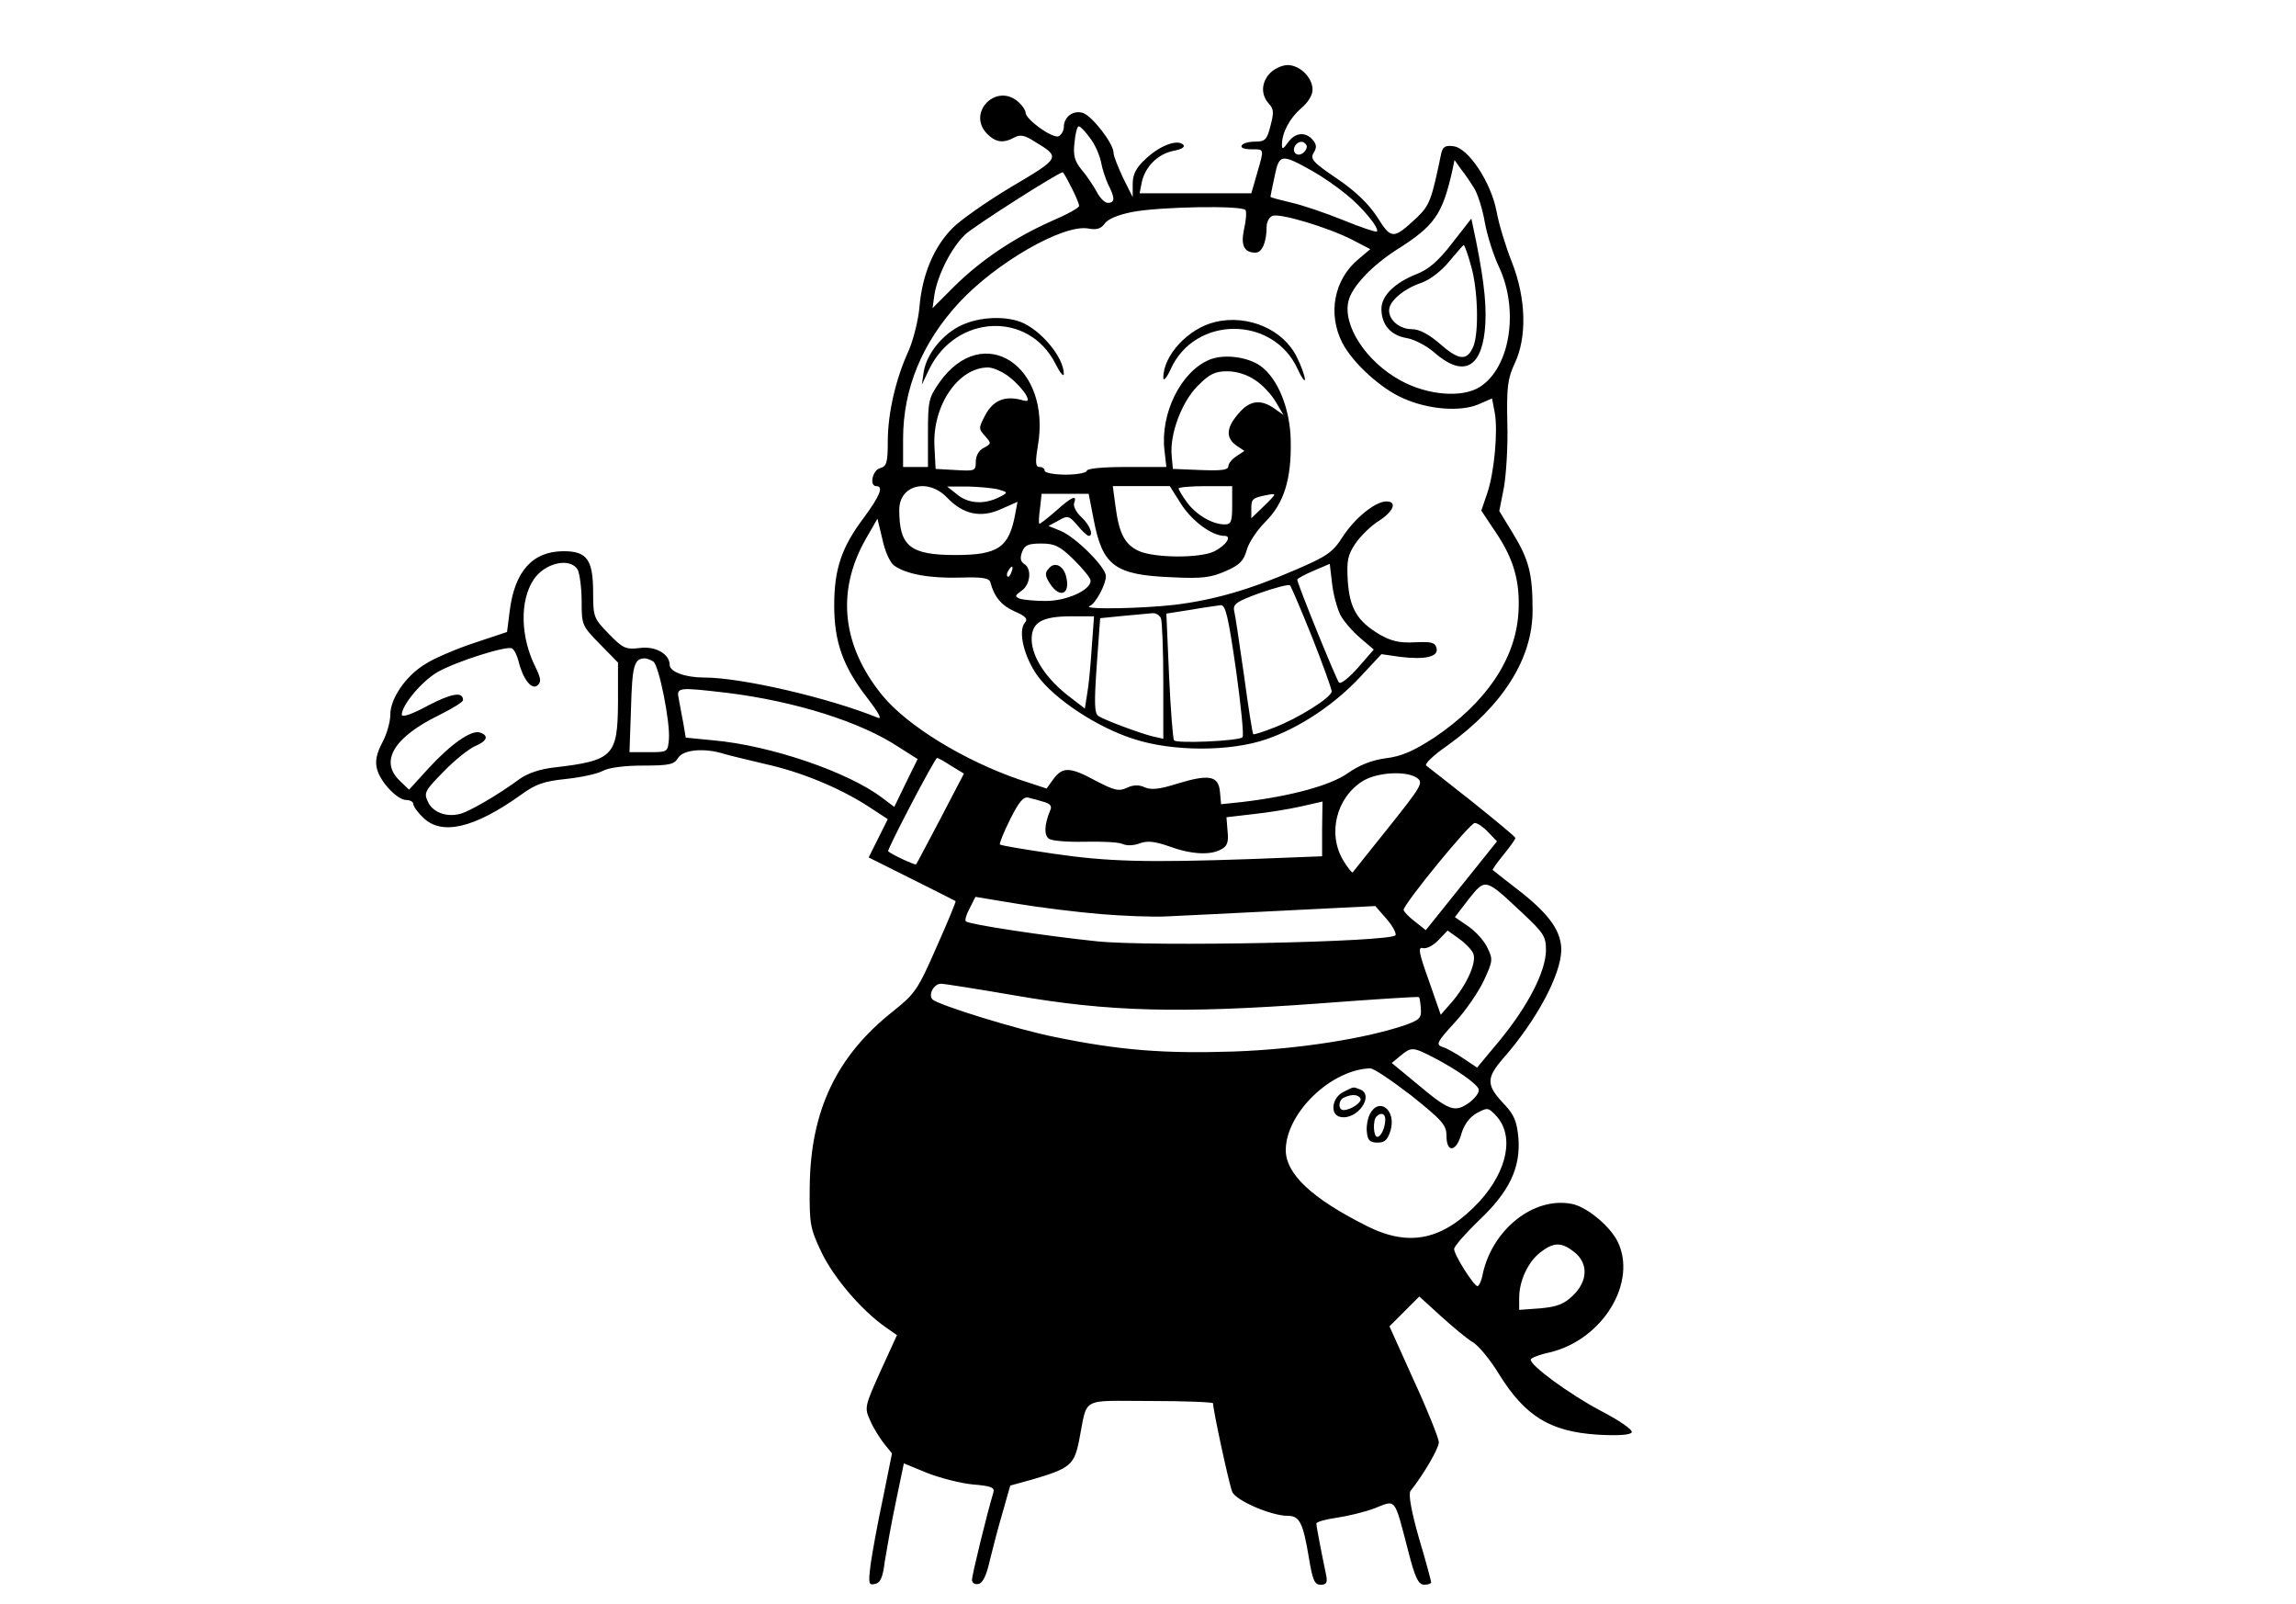 <?xml version="1.0" standalone="no"?>
<!DOCTYPE svg PUBLIC "-//W3C//DTD SVG 20010904//EN"
 "http://www.w3.org/TR/2001/REC-SVG-20010904/DTD/svg10.dtd">
<svg version="1.0" xmlns="http://www.w3.org/2000/svg"
 width="600pt" height="419pt" viewBox="0 0 600 419"
 preserveAspectRatio="xMidYMid meet">

<g transform="translate(0,419) scale(0.1,-0.1)"
fill="#000000" stroke="none">
<path d="M3320 4000 c-24 -24 -26 -57 -4 -81 13 -14 13 -24 4 -58 -9 -36 -14
-41 -40 -41 -16 0 -32 -4 -35 -10 -4 -6 7 -10 24 -10 36 0 35 3 16 -63 l-15
-52 -146 0 -146 0 6 30 c9 40 42 73 83 81 21 4 31 10 25 16 -15 15 -61 -2 -98
-37 -26 -24 -34 -41 -34 -66 l0 -34 -25 50 c-13 28 -25 57 -25 66 0 24 -56 96
-80 104 -25 8 -50 -10 -50 -37 0 -10 -7 -21 -14 -24 -16 -6 -86 44 -86 62 0 6
-8 18 -18 27 -58 53 -137 -28 -82 -83 22 -22 42 -25 71 -9 15 8 27 6 53 -11
68 -41 68 -42 -61 -118 -65 -39 -135 -88 -155 -109 -48 -49 -78 -121 -85 -203
-3 -36 -16 -87 -28 -115 -34 -74 -55 -164 -55 -238 0 -56 -3 -65 -20 -70 -20
-5 -29 -47 -10 -47 20 0 9 -26 -33 -83 -58 -77 -77 -134 -77 -229 0 -95 23
-160 87 -242 29 -38 39 -56 27 -51 -128 52 -356 105 -454 105 -49 0 -90 15
-90 33 0 29 -38 50 -79 44 -36 -4 -43 -1 -80 37 -39 40 -41 44 -41 107 0 87
-16 109 -77 109 -81 0 -128 -52 -141 -156 l-7 -55 -87 -29 c-48 -16 -106 -41
-127 -55 -51 -31 -91 -90 -91 -132 0 -18 -9 -51 -21 -73 -15 -28 -19 -49 -14
-68 8 -34 53 -82 77 -82 10 0 18 -5 18 -10 0 -6 11 -22 25 -35 48 -49 134 -29
257 59 38 28 60 35 117 41 38 4 81 13 96 21 17 9 58 14 106 14 68 0 81 3 91
20 14 22 69 27 122 10 17 -5 65 -16 106 -26 91 -20 189 -60 265 -108 l55 -36
-25 -50 -25 -50 112 -56 c62 -31 114 -57 115 -58 2 -1 -21 -56 -50 -121 -48
-110 -56 -121 -112 -166 -149 -117 -217 -261 -219 -459 -1 -98 1 -109 31 -172
31 -65 104 -151 167 -195 l30 -21 -43 -94 c-42 -93 -42 -96 -27 -129 8 -19 25
-46 36 -60 l21 -26 -24 -119 c-14 -65 -28 -143 -32 -172 -6 -49 -5 -54 11 -50
14 2 21 16 26 58 5 30 17 100 29 156 l21 101 61 -25 c33 -13 87 -27 119 -30
48 -4 58 -8 54 -21 -16 -52 -56 -216 -56 -228 0 -8 7 -13 17 -11 11 2 21 22
30 63 8 33 23 90 34 127 l19 67 58 16 c99 29 109 38 122 102 23 116 0 103 186
103 90 0 164 -3 164 -6 0 -18 42 -212 50 -231 9 -23 102 -63 145 -63 31 0 40
-18 55 -107 10 -61 15 -73 31 -73 15 0 18 5 15 23 -13 62 -26 129 -26 137 0 4
24 11 53 15 28 4 74 15 100 25 56 22 50 30 87 -112 18 -71 27 -88 42 -88 10 0
18 3 18 6 0 3 -14 56 -32 116 -20 70 -28 115 -22 123 37 47 74 112 74 127 0
10 -29 83 -65 161 l-64 142 39 39 39 39 56 -51 c31 -28 68 -59 83 -68 15 -8
47 -47 70 -85 68 -109 133 -149 257 -157 53 -3 85 -1 89 6 4 6 -30 30 -82 57
-81 43 -182 117 -182 133 0 4 22 13 50 19 139 33 231 185 176 292 -22 41 -81
89 -119 96 -99 19 -206 -66 -232 -182 -3 -18 -10 -33 -14 -33 -9 0 -61 81 -61
97 0 7 29 40 64 74 80 75 110 138 104 216 -4 43 -11 60 -35 86 -50 52 -50 70
-4 123 86 98 150 217 151 282 0 48 -29 90 -101 148 -41 32 -76 59 -78 61 -2 1
11 19 28 40 17 21 31 40 31 44 0 3 -51 45 -112 94 -62 49 -117 92 -121 95 -5
4 20 28 55 52 145 104 223 227 223 353 0 95 -9 132 -51 201 l-36 59 12 61 c6
34 11 110 9 170 -2 93 1 115 19 154 33 69 30 171 -7 265 -16 40 -34 99 -40
132 -14 76 -74 167 -113 171 -22 3 -28 -2 -32 -20 -25 -121 -30 -134 -63 -166
-62 -58 -67 -58 -104 1 -23 35 -57 68 -106 101 -62 42 -70 51 -60 67 8 13 8
21 -2 33 -19 23 -47 20 -65 -6 -13 -18 -16 -19 -16 -6 0 31 20 69 50 95 18 15
30 34 30 49 0 31 -33 64 -65 64 -14 0 -34 -9 -45 -20z m-472 -170 c13 -16 25
-44 29 -62 3 -18 12 -45 19 -60 18 -35 18 -48 -1 -48 -8 0 -21 13 -29 29 -9
16 -26 42 -39 57 -19 23 -23 38 -19 72 2 23 7 42 11 42 4 0 17 -13 29 -30z
m566 -19 c3 -5 -1 -14 -8 -20 -16 -13 -32 2 -21 19 8 12 22 13 29 1z m16 -68
c25 -14 64 -41 87 -60 42 -33 89 -90 81 -98 -2 -2 -42 11 -88 30 -47 19 -109
40 -137 46 -29 7 -53 13 -53 15 0 2 5 26 11 54 12 58 17 59 99 13z m422 -44
c9 -14 22 -54 28 -89 6 -34 23 -88 38 -119 52 -113 28 -262 -51 -312 -46 -29
-136 -22 -207 17 -90 49 -152 144 -136 208 9 37 61 92 125 133 100 63 120 92
146 206 l6 29 17 -24 c10 -12 25 -35 34 -49z m-1052 1 c11 -21 20 -43 20 -48
0 -5 -33 -23 -73 -40 -98 -44 -183 -101 -253 -170 l-57 -57 5 36 c9 52 44 122
81 157 24 22 237 158 254 162 2 0 12 -18 23 -40z m455 -59 c3 -6 1 -28 -4 -50
-9 -42 0 -61 30 -61 17 0 29 27 29 68 0 12 7 25 15 28 19 8 145 -30 208 -62
l48 -25 -31 -26 c-64 -53 -81 -143 -42 -219 27 -52 101 -120 160 -145 65 -29
147 -35 194 -16 l37 16 7 -36 c9 -48 -1 -159 -20 -213 l-15 -44 38 -57 c48
-71 64 -131 59 -211 -8 -121 -85 -234 -220 -325 -54 -35 -85 -49 -127 -54 -37
-5 -69 -18 -99 -39 -45 -32 -149 -60 -274 -75 l-57 -6 -3 33 c-4 42 -29 46
-114 20 -44 -14 -66 -16 -82 -9 -15 7 -30 7 -47 -1 -21 -10 -33 -7 -81 18 -68
37 -87 37 -111 5 l-18 -25 -70 23 c-146 50 -294 141 -359 220 -106 130 -121
272 -44 408 l31 54 13 -54 c6 -30 20 -61 30 -68 31 -23 93 -34 172 -32 58 2
77 -1 80 -12 10 -38 29 -61 63 -76 30 -13 36 -20 27 -30 -18 -22 -2 -89 33
-138 44 -61 156 -135 250 -165 102 -34 254 -34 349 -1 87 30 178 91 245 163
l55 59 49 -7 c65 -8 101 0 95 23 -4 15 -14 17 -57 15 -40 -2 -61 3 -91 20 -59
35 -79 68 -84 141 -3 53 0 67 20 97 13 19 40 46 61 59 39 25 49 51 20 51 -29
0 -82 -43 -114 -92 -26 -41 -41 -51 -122 -86 -120 -52 -212 -79 -317 -92 -86
-10 -246 -13 -222 -3 15 6 42 56 42 78 0 23 -78 101 -118 118 l-32 13 26 14
c24 14 28 13 50 -13 12 -15 26 -27 29 -27 14 0 3 29 -19 49 -14 13 -22 29 -19
37 9 23 -7 16 -49 -22 -22 -19 -41 -34 -42 -32 -2 2 -1 20 2 41 l4 37 62 0 61
0 13 -67 c23 -121 55 -145 203 -151 81 -4 103 -1 142 16 37 16 47 27 55 55 5
19 27 52 49 74 48 48 68 110 66 211 -1 82 -33 163 -79 196 -34 24 -96 32 -134
16 -74 -31 -128 -140 -117 -236 l5 -44 -104 0 c-63 0 -104 -4 -104 -10 0 -5
-25 -10 -55 -10 -30 0 -55 5 -55 10 0 6 -6 10 -13 10 -11 0 -12 11 -5 54 37
211 -143 328 -257 167 -28 -40 -30 -49 -30 -132 l0 -89 -32 0 -33 0 0 73 c0
132 50 252 146 356 97 105 273 206 338 194 21 -4 33 -1 43 13 8 12 36 23 71
30 70 14 289 18 297 5z m-616 -437 c18 -14 36 -35 42 -45 9 -18 7 -19 -15 -13
-42 10 -71 -3 -91 -40 -18 -34 -18 -36 -1 -55 17 -19 17 -20 -3 -31 -13 -6
-21 -21 -21 -36 0 -24 -2 -25 -52 -22 l-53 3 -3 58 c-6 107 62 207 140 207 14
0 40 -12 57 -26z m641 -7 c19 -12 43 -38 54 -57 l20 -34 -24 17 c-36 25 -65
21 -94 -14 -32 -37 -33 -63 -5 -83 l21 -14 -21 -14 c-11 -7 -21 -19 -21 -26 0
-10 -18 -12 -72 -10 l-73 3 -3 33 c-6 57 26 142 68 184 31 31 45 38 77 38 25
0 53 -9 73 -23z m-805 -307 c42 -44 88 -54 141 -30 l43 19 -6 -32 c-16 -87
-44 -107 -156 -107 -119 0 -147 23 -147 118 0 65 75 84 125 32z m135 21 c24
-7 24 -8 5 -18 -41 -22 -85 -20 -116 7 l-24 19 55 0 c30 -1 66 -4 80 -8z m478
-40 c29 -44 80 -81 112 -81 20 0 5 -24 -26 -40 -37 -19 -159 -18 -199 1 -36
17 -51 46 -60 117 l-7 52 74 0 75 0 31 -49z m132 -1 c0 -44 -3 -50 -20 -50
-32 0 -76 26 -99 59 -12 16 -21 32 -21 35 0 3 32 6 70 6 l70 0 0 -50z m110 27
c0 -2 -13 -16 -30 -32 l-30 -29 0 26 c0 26 3 28 53 37 4 0 7 0 7 -2z m-524
-169 c24 -24 44 -48 44 -55 0 -25 -63 -53 -117 -53 -28 0 -59 3 -68 6 -14 6
-13 8 5 21 23 16 27 58 6 70 -9 6 -11 15 -5 31 7 18 16 22 50 22 35 0 48 -6
85 -42z m-1296 -27 c5 -11 10 -48 10 -82 0 -62 1 -64 48 -112 l47 -48 0 -104
c-1 -140 -12 -152 -167 -170 -36 -4 -69 -15 -90 -30 -54 -40 -131 -85 -155
-91 -36 -10 -73 4 -85 32 -11 23 -7 29 42 79 29 30 66 59 82 66 31 13 36 27
13 35 -22 9 -77 -30 -135 -93 l-51 -56 -24 23 c-54 51 -16 114 103 172 34 17
62 34 62 39 0 23 -29 18 -91 -14 -42 -23 -69 -32 -69 -24 0 25 52 87 93 111
49 28 182 70 195 62 6 -3 13 -18 17 -33 11 -46 34 -76 49 -64 11 9 10 18 -5
49 -39 78 -41 172 -5 227 29 45 97 60 116 26z m1993 -118 c9 -17 33 -44 52
-60 l35 -30 -41 -47 c-23 -26 -45 -44 -50 -39 -7 8 -109 258 -109 269 0 2 19
13 43 23 l42 18 6 -51 c3 -28 13 -65 22 -83z m-860 112 c-3 -9 -8 -14 -10 -11
-3 3 -2 9 2 15 9 16 15 13 8 -4z m786 -170 c28 -71 51 -135 51 -141 0 -16 -88
-71 -151 -95 -28 -11 -53 -19 -54 -17 -2 2 -13 71 -24 153 -12 83 -23 159 -26
170 -3 17 7 24 68 46 40 14 75 23 78 20 3 -3 29 -64 58 -136z m-199 -85 c13
-93 21 -173 17 -176 -10 -10 -174 -17 -179 -8 -3 5 -9 81 -13 170 l-7 161 64
10 c34 6 70 11 78 12 13 1 20 -31 40 -169z m-196 134 c3 -9 6 -83 6 -165 l0
-149 -27 6 c-36 9 -124 42 -142 53 -11 7 -12 31 -5 132 l9 124 60 6 c33 3 67
6 76 7 9 1 20 -5 23 -14z m-181 -76 c-3 -46 -8 -100 -12 -121 l-6 -38 -43 33
c-58 45 -94 100 -96 145 -1 47 25 63 106 63 l57 0 -6 -82z m-1146 -36 c15 -9
45 -160 41 -204 -3 -33 -4 -33 -53 -33 l-50 0 4 115 c3 110 8 130 36 130 6 0
15 -4 22 -8z m193 -82 c178 -22 350 -76 449 -142 l49 -31 -31 -63 -30 -62 -32
24 c-88 67 -292 137 -442 150 l-71 7 -6 36 c-4 20 -9 48 -12 64 -7 32 -3 32
126 17z m586 -191 l33 -20 -61 -117 c-34 -64 -62 -118 -64 -120 -2 -3 -63 25
-73 34 -4 3 122 244 128 244 2 0 19 -9 37 -21z m1218 -32 c16 -12 9 -23 -74
-127 -51 -63 -93 -117 -95 -119 -2 -2 -13 12 -24 30 -43 70 -19 166 51 209 38
23 115 27 142 7z m-976 -62 c17 -5 22 -11 16 -23 -15 -37 -16 -64 -3 -73 8 -6
50 -9 94 -8 44 1 89 -1 99 -6 11 -5 30 -4 45 2 19 7 39 5 76 -8 57 -21 108
-24 136 -8 16 8 20 19 17 47 l-3 37 69 8 c38 4 94 13 125 20 l57 13 -1 -71 0
-72 -179 -7 c-283 -10 -382 -7 -525 14 -74 11 -136 21 -138 24 -2 2 10 32 27
66 23 46 35 60 48 56 9 -2 27 -7 40 -11z m1161 -79 l23 -24 -93 -116 -93 -116
-29 23 c-16 12 -29 26 -29 30 0 15 173 227 186 227 7 0 23 -11 35 -24z m86
-208 c59 -55 65 -64 65 -100 0 -55 -47 -146 -120 -235 l-60 -72 -36 24 c-19
13 -44 27 -55 30 -17 6 -14 13 32 63 29 31 63 81 77 111 23 50 24 55 9 85 -8
18 -31 43 -50 56 l-35 24 36 47 c44 55 43 55 137 -33z m-1099 -6 c60 -5 138
-8 174 -6 36 2 173 8 304 15 l240 12 28 -32 c16 -18 27 -38 25 -44 -6 -18
-639 -31 -782 -16 -134 14 -333 44 -341 52 -3 3 1 18 10 34 l15 30 109 -18
c60 -10 158 -22 218 -27z m973 -101 c12 -21 -14 -81 -55 -129 l-29 -33 -31 89
c-27 75 -29 89 -15 85 9 -2 27 7 40 21 l24 25 28 -20 c16 -11 33 -28 38 -38z
m-1194 -112 c241 -42 428 -47 785 -21 146 11 266 19 268 17 2 -1 4 -15 5 -30
2 -24 -3 -29 -38 -42 -104 -36 -282 -64 -450 -70 -182 -6 -299 3 -469 38 -96
19 -303 83 -319 98 -12 12 3 41 22 41 9 0 97 -14 196 -31z m1088 -160 c62 -32
115 -69 121 -84 3 -8 -8 -23 -25 -36 -38 -26 -51 -22 -139 52 l-63 52 23 19
c28 23 32 23 83 -3z m-55 -101 c81 -65 92 -77 92 -105 0 -46 26 -43 39 5 7 24
21 43 40 54 28 15 30 15 50 -6 49 -52 31 -143 -42 -224 -94 -101 -182 -121
-293 -66 -146 73 -214 137 -214 200 1 96 117 209 220 213 9 1 57 -32 108 -71z
m426 -409 c37 -29 36 -76 -4 -114 -23 -22 -41 -29 -85 -33 l-55 -4 0 31 c0 45
23 94 55 119 35 27 55 28 89 1z"/>
<path d="M3795 3555 c-36 -47 -62 -69 -93 -81 -58 -23 -92 -57 -92 -91 0 -41
24 -69 65 -76 20 -3 52 -20 71 -36 74 -66 123 -46 134 54 6 57 0 121 -22 232
l-13 62 -50 -64z m49 -59 c18 -60 21 -171 7 -209 -16 -40 -37 -40 -86 3 -31
27 -56 40 -75 40 -32 0 -60 23 -60 49 0 24 37 56 84 72 23 8 53 31 74 57 19
23 36 42 37 42 2 0 11 -24 19 -54z"/>
<path d="M2514 3341 c-49 -22 -92 -74 -100 -122 l-5 -34 19 40 c70 144 260
153 330 15 12 -24 22 -36 22 -27 0 44 -61 116 -113 136 -43 16 -107 13 -153
-8z"/>
<path d="M3176 3349 c-71 -17 -136 -87 -136 -146 0 -10 9 0 19 22 63 141 268
141 332 1 10 -22 19 -35 19 -27 0 8 -9 34 -21 58 -35 72 -127 112 -213 92z"/>
<path d="M2740 2704 c-10 -11 -9 -19 4 -39 26 -40 54 -27 42 19 -7 29 -31 40
-46 20z"/>
<path d="M3510 1337 c-30 -15 -35 -60 -7 -65 44 -9 90 57 51 72 -19 7 -14 8
-44 -7z m45 -16 c6 -10 -25 -31 -44 -31 -15 0 -14 27 2 33 20 9 35 8 42 -2z"/>
<path d="M3580 1280 c-6 -12 -10 -33 -8 -48 2 -21 8 -27 28 -27 19 0 26 7 34
32 15 53 -30 88 -54 43z m40 -14 c0 -22 -11 -46 -21 -46 -10 0 -12 43 -2 53
11 12 23 8 23 -7z"/>
</g>
</svg>

